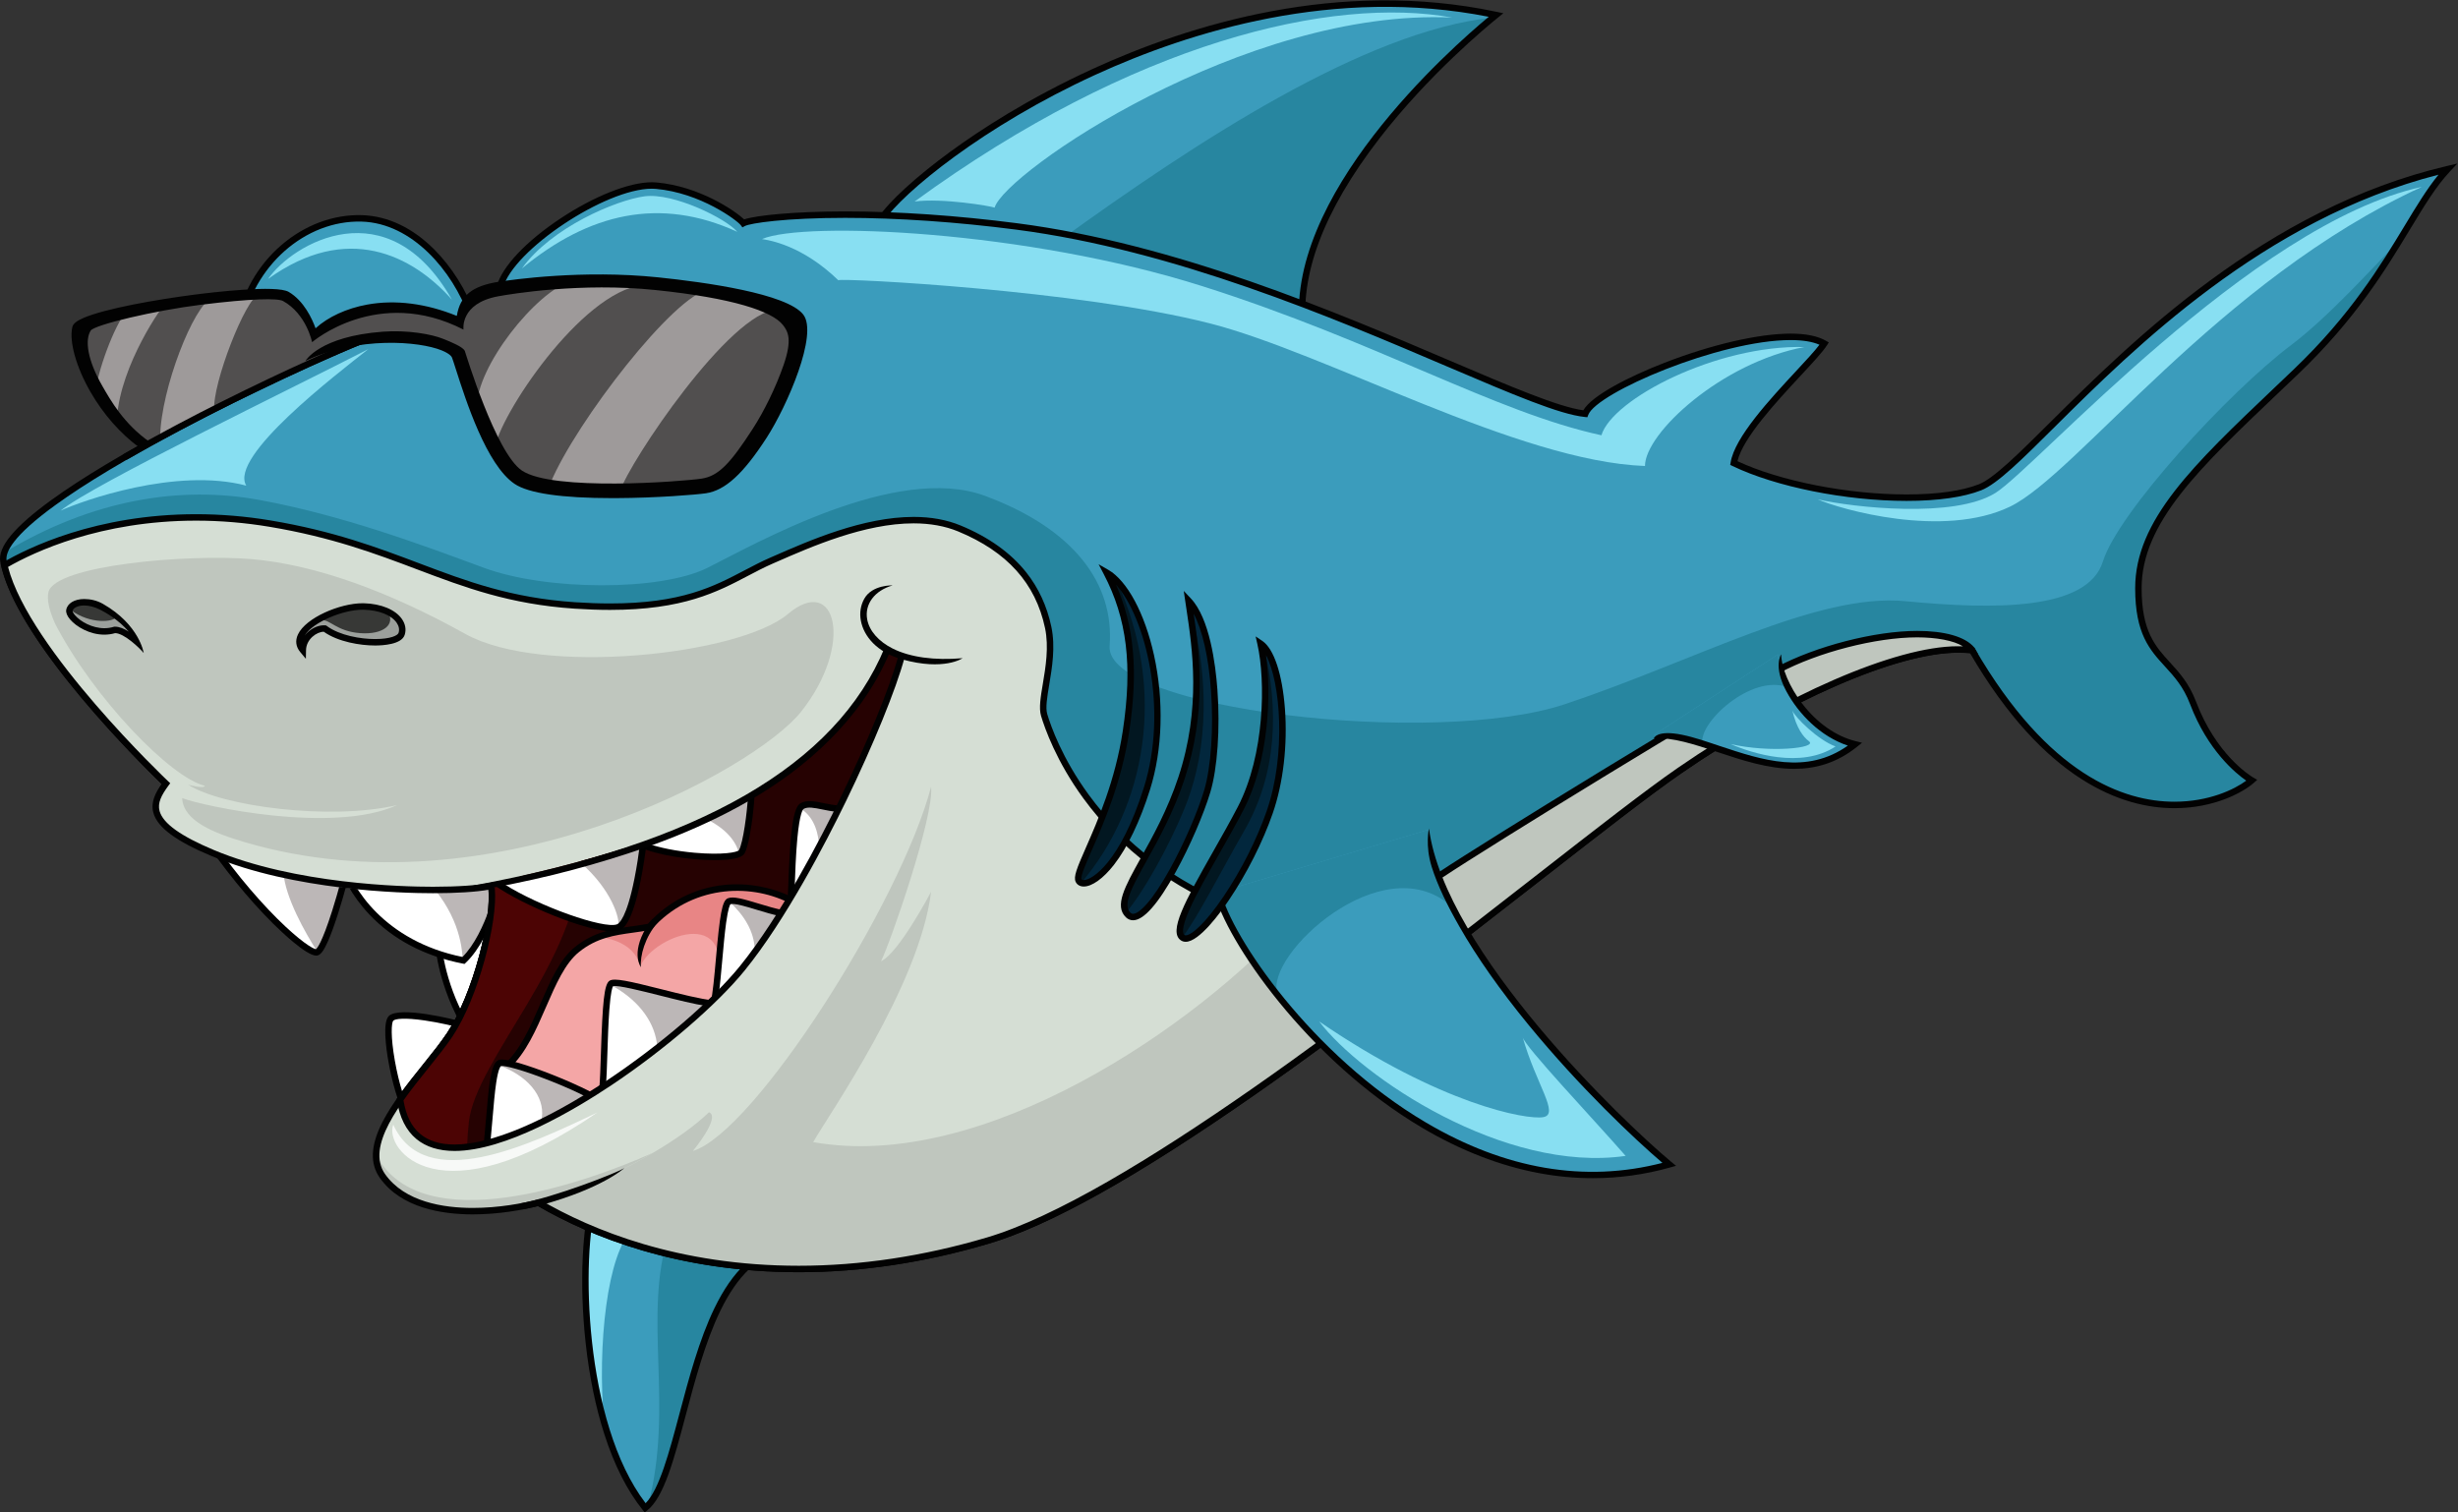 <?xml version="1.0" encoding="UTF-8" standalone="no"?>
<!-- Created with Inkscape (http://www.inkscape.org/) -->

<svg
   version="1.1"
   id="svg2"
   width="4569.28"
   height="2811.827"
   viewBox="0 0 4569.28 2811.827"
   sodipodi:docname="shark_illustration.eps"
   xmlns:inkscape="http://www.inkscape.org/namespaces/inkscape"
   xmlns:sodipodi="http://sodipodi.sourceforge.net/DTD/sodipodi-0.dtd"
   xmlns="http://www.w3.org/2000/svg"
   xmlns:svg="http://www.w3.org/2000/svg">
  <rect x="0" y="0" width="4569.28" height="2811.827" fill="#333333" stroke="none"/>
  <defs
     id="defs6" />
  <sodipodi:namedview
     id="namedview4"
     pagecolor="#ffffff"
     bordercolor="#000000"
     borderopacity="0.25"
     inkscape:showpageshadow="2"
     inkscape:pageopacity="0.0"
     inkscape:pagecheckerboard="0"
     inkscape:deskcolor="#d1d1d1" />
  <g
     id="g8"
     inkscape:groupmode="layer"
     inkscape:label="ink_ext_XXXXXX"
     transform="matrix(1.333,0,0,-1.333,0,2811.827)">
    <g
       id="g10"
       transform="scale(0.1)">
      <path
         d="m 20862.9,20884.9 c -13.8,-11.1 -28.6,-23.1 -44.1,-35.8 -668.6,-548.6 -2889.3,-2574 -2641.6,-4389.9 l -1754.2,467.4 -4141.2,1103.5 c 557.5,827.8 4510.2,3716.2 8581.1,2854.8"
         style="fill:#3b9cbc;fill-opacity:1;fill-rule:nonzero;stroke:none"
         id="path12" />
      <path
         d="m 20252.2,20848.8 c -1672.3,304.1 -4439.9,-335.5 -7497.4,-2565.3 388.5,50.7 1055.6,-62.5 1115.7,-85 142.6,488 3493.2,2785.5 6381.7,2650.3"
         style="fill:#88dff2;fill-opacity:1;fill-rule:nonzero;stroke:none"
         id="path14" />
      <path
         d="m 18177.2,16459.2 -1754.2,467.4 -1641.2,816.3 c 1885.3,1362.5 4245.9,2918.1 6037,3106.2 -668.6,-548.6 -2889.3,-2574 -2641.6,-4389.9"
         style="fill:#2786a0;fill-opacity:1;fill-rule:nonzero;stroke:none"
         id="path16" />
      <path
         d="m 15236.1,20131.9 c -893.1,-409.2 -1568.2,-850.7 -1977.3,-1149 -479.3,-349.5 -858.5,-696.2 -1014.3,-927.6 l 74.7,-50.3 c 271.5,403.2 1398.3,1332 2954.4,2045 1323.8,606.6 3342.8,1233.9 5487.6,809.7 -524.3,-435.5 -2886.7,-2514.4 -2628.7,-4406.6 l 89.3,12.2 c -106.3,779.2 233.9,1685 1010.9,2692.3 690.7,895.4 1502.8,1566.7 1658.6,1692.2 l 73.8,59.5 -92.8,19.7 c -2203.2,466.2 -4281.1,-176.1 -5636.2,-797.1"
         style="fill:#020202;fill-opacity:1;fill-rule:nonzero;stroke:none"
         id="path18" />
      <path
         d="m 5044.89,18048.4 c -777.08,22.5 -1554.15,-596.9 -1711.82,-1509.1 l 934.74,-253.4 2308.7,422.3 c -202.72,563.1 -754.55,1317.6 -1531.62,1340.2"
         style="fill:#3b9cbc;fill-opacity:1;fill-rule:nonzero;stroke:none"
         id="path20" />
      <path
         d="m 3738.5,17203.7 c 337.86,489.9 1668.27,1282.5 2563.55,-288.4 -557.44,625 -1463.63,1080.5 -2563.55,288.4"
         style="fill:#88dff2;fill-opacity:1;fill-rule:nonzero;stroke:none"
         id="path22" />
      <path
         d="m 5046.19,18093.4 c -395.16,11.4 -792.58,-135.9 -1118.77,-414.8 -335.33,-286.8 -562.17,-688.7 -638.74,-1131.7 l 88.78,-15.3 c 146.59,848.1 878.78,1494.7 1666.12,1471.7 707.36,-20.5 1268.51,-693.6 1490.54,-1310.4 l 84.77,30.6 c -116.68,324.1 -321.11,648.2 -560.87,889.3 -302.37,304 -652.26,470.2 -1011.83,480.6"
         style="fill:#020202;fill-opacity:1;fill-rule:nonzero;stroke:none"
         id="path24" />
      <path
         d="M 10912.3,3689.4 C 9625.11,3436.3 9584.68,657.703 9037.46,98.902 9024.63,85.703 9011.34,73.801 8997.82,63.102 8741.16,383 8554.67,803.301 8424.03,1258.5 8119.5,2318.9 8118.04,3569.6 8239.78,4186.8 c 11.83,59.8 24.67,113.7 38.63,160.7 l 1552.34,-387.8 1081.55,-270.3"
         style="fill:#3b9cbc;fill-opacity:1;fill-rule:nonzero;stroke:none"
         id="path26" />
      <path
         d="M 8424.03,1258.5 C 8119.5,2318.9 8118.04,3569.6 8239.78,4186.8 l 577.85,-249.6 C 8472.57,3624.9 8325.26,2335.4 8424.03,1258.5"
         style="fill:#88dff2;fill-opacity:1;fill-rule:nonzero;stroke:none"
         id="path28" />
      <path
         d="M 10912.3,3689.4 C 9625.11,3436.3 9584.68,657.703 9037.46,98.902 9403.93,1485.3 8957.84,2738.8 9325.77,3874.5 l 504.98,85.2 1081.55,-270.3"
         style="fill:#2786a0;fill-opacity:1;fill-rule:nonzero;stroke:none"
         id="path30" />
      <path
         d="M 9965.44,2853.6 C 9749.92,2410.7 9603.51,1859.4 9474.32,1373 9331.09,833.703 9195.35,322.602 9003.61,128.703 8138.55,1257.9 8102.7,3593.8 8321.62,4334.8 l -86.4,25.5 c -101.66,-344.1 -165.78,-1120.5 -66.3,-2012.2 51.11,-458.1 137.88,-880 257.88,-1254 C 8565.58,661.602 8745.87,305.203 8962.68,34.902 L 8990.63,0 l 35.08,27.703 c 233.42,184 373.5,711.5 535.69,1322.197 128.13,482.4 273.36,1029.3 485,1464.3 238.7,490.4 524.8,762.2 874.6,831 l -17.3,88.4 c -379.5,-74.6 -686.4,-362.4 -938.26,-880"
         style="fill:#020202;fill-opacity:1;fill-rule:nonzero;stroke:none"
         id="path32" />
      <path
         d="m 6129.78,8070.3 c -52.55,-105.1 37.54,-705.8 330.35,-1223.8 l 555.59,1306.4 c -202.71,67.6 -833.38,22.5 -885.94,-82.6"
         style="fill:#ffffff;fill-opacity:1;fill-rule:nonzero;stroke:none"
         id="path34" />
      <path
         d="m 6089.5,8090.4 c -40.51,-81 -10,-304.8 32.05,-487.3 36.2,-157.1 123.24,-467.2 299.36,-778.8 l 78.44,44.4 c -296.41,524.4 -370.13,1099.7 -329.47,1181.1 11.9,18.3 114.93,62.6 357.48,82.2 196.51,16 387.04,7.2 474.11,-21.9 l 28.5,85.5 c -193.29,64.4 -866.91,42 -940.47,-105.2"
         style="fill:#000000;fill-opacity:1;fill-rule:nonzero;stroke:none"
         id="path36" />
      <path
         d="m 5454.07,6891.5 c -112.62,-108.8 56.31,-1051.1 236.5,-1336.4 l 788.33,1231.3 c -217.73,71.4 -912.21,214 -1024.83,105.1"
         style="fill:#ffffff;fill-opacity:1;fill-rule:nonzero;stroke:none"
         id="path38" />
      <path
         d="m 5422.76,6923.9 c -88.25,-85.3 -40.76,-439 -4.59,-642.3 43.36,-243.7 130.75,-586.6 234.31,-750.5 l 76.18,48.1 c -79.5,125.9 -166.56,407.8 -221.79,718.2 -61,342.8 -49.29,534.9 -21.49,561.7 27.22,26.4 157.56,42.9 435.26,2.9 212.17,-30.6 438.76,-83.8 544.24,-118.4 l 28.05,85.6 c -154.01,50.5 -923.99,236 -1070.17,94.7"
         style="fill:#000000;fill-opacity:1;fill-rule:nonzero;stroke:none"
         id="path40" />
      <path
         d="m 34134.4,18735.3 c -231.2,-245.9 -421.6,-584.5 -668.9,-989 -318.6,-521.4 -731.7,-1152.8 -1448.3,-1837.7 -1272.6,-1216.3 -2196.1,-2015.9 -2196.1,-3018.2 0,-1002.3 514.4,-946 762.1,-1599.2 247.8,-653.2 653.2,-983.5 818.3,-1081.1 -390.3,-345.4 -2222.3,-1073.6 -3896.6,1809.4 -720.8,127.6 -2387.5,-503.1 -4084.3,-1674.3 C 21723.8,9174 16363.1,4556.6 13772.9,3790.8 11182.6,3024.9 8975.3,3464.2 7511.25,4320.1 c -769.53,-120.2 -1430.27,-142.7 -1982.1,330.3 -551.84,473 371.64,1456.6 743.29,2012.1 371.64,555.6 645.64,1663.1 578.07,2076 -495.52,-112.7 -2518.05,183.1 -3832.77,542.4 -844.65,230.9 -906.59,608.2 -703.87,884.1 -270.29,253.4 -2065.1,2028.4 -2265.565,3100.8 -6.981,37.5 -2.816,78.3 11.824,122 295.629,890.6 4864.701,2977.6 5401.451,3106.4 732.02,-33.8 1430.26,304.1 1509.1,596.9 157.66,574.4 1537.25,1469.7 2179.18,1413.4 641.93,-56.3 1165.64,-456.1 1216.24,-523.7 157.7,84.5 1599.9,241.8 3812.2,-45.1 3441.4,-446.2 6959.2,-2515.8 7928.4,-2612.7 157.7,416.7 2646.6,1373.9 3333.5,979.8 -180.2,-281.6 -1182.5,-1171.3 -1261.3,-1666.8 957.3,-461.7 2691.6,-630.7 3434.9,-337.9 743.3,292.9 2973.1,3603.9 6520.6,4437.2"
         style="fill:#3b9cbc;fill-opacity:1;fill-rule:nonzero;stroke:none"
         id="path42" />
      <path
         d="M 5134.98,16223.9 C 4065.1,15672.1 1305.92,14343.2 844.188,13971.5 c 292.812,135.2 1610.452,608.2 2590.242,349.2 -247.76,405.4 1261.34,1554.1 1700.55,1903.2"
         style="fill:#88dff2;fill-opacity:1;fill-rule:nonzero;stroke:none"
         id="path44" />
      <path
         d="m 7278.5,17350.1 c 409.18,570.6 1313.89,953.5 1711.81,1006.1 397.93,52.5 1133.69,-307.8 1291.39,-495.5 -1081.16,495.5 -2072.21,259 -3003.2,-510.6"
         style="fill:#88dff2;fill-opacity:1;fill-rule:nonzero;stroke:none"
         id="path46" />
      <path
         d="m 33465.5,17746.3 c -318.6,-521.4 -731.7,-1152.8 -1448.3,-1837.7 -1272.6,-1216.3 -2196.1,-2015.9 -2196.1,-3018.2 0,-1002.3 514.4,-946 762.1,-1599.2 247.8,-653.2 653.2,-983.5 818.3,-1081.1 -390.3,-345.4 -2222.3,-1073.6 -3896.6,1809.4 -720.8,127.6 -2387.5,-503.1 -4084.3,-1674.3 C 21723.8,9174 16363.1,4556.6 13772.9,3790.8 11182.6,3024.9 8975.3,3464.2 7511.25,4320.1 c -769.53,-120.2 -1430.27,-142.7 -1982.1,330.3 -551.84,473 371.64,1456.6 743.29,2012.1 371.64,555.6 645.64,1663.1 578.07,2076 -495.52,-112.7 -2518.05,183.1 -3832.77,542.4 -844.65,230.9 -906.59,608.2 -703.87,884.1 -270.29,253.4 -2065.1,2028.4 -2265.565,3100.8 -6.981,37.5 -2.816,78.3 11.824,122 C 1295.56,14132 2523,14321.5 3614.62,14121.7 c 1148.72,-210.2 2259.93,-623.2 3130.82,-946 870.88,-322.8 2462.64,-330.3 3123.27,0 660.69,330.4 2632.69,1459.2 3865.89,1003.1 1233.1,-456.1 1807.4,-1216.3 1739.8,-2094.6 -67.5,-878.5 4527.1,-1419 6351.4,-810.9 1824.4,608.1 3513.6,1554 4746.7,1435.8 1233.1,-118.2 2539.1,-134 2753.1,552.9 214,687 1756.9,2365 2624,3018.2 514.6,387.6 1116.3,1056.6 1515.9,1466.1"
         style="fill:#2786a0;fill-opacity:1;fill-rule:nonzero;stroke:none"
         id="path48" />
      <path
         d="m 33533.4,17944.9 c -335.3,-554.3 -752.7,-1244.3 -1547.3,-2003.7 -92.5,-88.4 -183.1,-174.6 -271.6,-258.8 -1125.4,-1070.1 -1938.4,-1843.2 -1938.4,-2792 0,-637.2 202.5,-858.7 417,-1093.3 126.1,-138 256.4,-280.6 348,-521.9 245.2,-646.4 636.5,-966.5 783.9,-1069 -166.5,-123.6 -520.9,-293.7 -1001.5,-293.8 -703.8,-0.1 -1757.3,369.4 -2779.6,2129.7 l -10.5,18.1 -20.6,3.6 c -63.5,11.3 -134.9,17 -212.1,17 -864.4,0 -2433.9,-682.6 -3905.7,-1698.5 C 22955.7,10079 22260.7,9537 21455.9,8909.4 19153.2,7113.5 15673.2,4399.6 13760.1,3834 12877,3572.9 11995.4,3440.5 11139.8,3440.5 9458.15,3440.4 8250.75,3939.9 7533.99,4359 l -13.85,8.1 -15.84,-2.5 c -322.03,-50.3 -560.88,-72.7 -774.44,-72.7 -486.56,0 -858.78,124.8 -1171.4,392.7 -184.76,158.4 -204.55,396.2 -60.5,727 129.72,297.8 365.96,615.8 574.38,896.4 88.23,118.7 171.56,230.9 237.54,329.5 377.83,564.9 654.44,1684.7 585.12,2108.3 l -7.73,47.2 -46.71,-10.6 c -67.61,-15.3 -168.72,-23.1 -300.5,-23.2 -768.51,0 -2408.91,264.1 -3510.44,565.2 -534.95,146.2 -703.31,337.9 -750.35,472.9 -47.75,137.1 12.2,261.1 70.9,341 l 23.66,32.2 -29.15,27.4 c -20.34,19 -2039.336,1938.1 -2252.051,3076.2 -21.371,114.3 80.195,342.3 685.383,779.5 413.888,299 996.138,648 1730.568,1037.2 1267.36,671.6 2658.34,1282.6 2957.47,1358.1 32.29,-1.4 65.14,-2.1 97.75,-2.1 329.8,0 668.55,70.7 953.85,198.9 274.58,123.5 455.55,281.5 496.47,433.5 145.44,529.8 1425.74,1382.8 2075.62,1382.8 19.43,0 38.33,-0.8 56.18,-2.4 623.99,-54.7 1136.28,-442 1184.18,-505.8 l 23.2,-31 34.1,18.3 c 74.5,39.9 561.7,114.3 1400.6,114.3 730.6,0 1555.1,-56.8 2384.5,-164.3 2204.8,-285.9 4409.7,-1226.5 6019.5,-1913.4 903.8,-385.6 1556.9,-664.2 1910.2,-699.5 l 34.4,-3.5 12.2,32.3 c 117.7,310.9 1831.9,1044 2823.3,1044 168,0 302.7,-21.9 401.3,-65 -66.8,-88.6 -189.3,-220.5 -328,-369.8 -360.8,-388.5 -854.9,-920.6 -911,-1273.1 l -5.3,-33.1 30.2,-14.6 c 604.6,-291.6 1580.9,-487.5 2429.5,-487.5 435.1,0 795.2,51.3 1041.5,148.3 223.6,88.1 561.6,423.9 1029.2,888.6 1092.7,1085.7 2907.8,2889.3 5347.1,3512.8 -161.1,-196.7 -307.7,-439.1 -473.2,-712.7 z M 28596,15208.7 c -442.7,-439.9 -792.4,-787.4 -998.7,-868.6 -235.9,-93 -584.6,-142.1 -1008.5,-142.1 -821.7,0 -1763.4,185.7 -2358.9,463.7 76.9,326.8 540.2,825.7 881.6,1193.2 171.8,185.1 307.6,331.2 366.7,423.6 l 25.5,39.8 -41,23.5 c -114.8,65.9 -279.8,99.2 -490.6,99.2 -447,0 -1107.1,-152.9 -1765.7,-409 -473.8,-184.3 -1004.7,-449.9 -1126.2,-660.5 -349.1,47.5 -1015.6,331.9 -1852.8,689.1 -1614.7,688.9 -3826.2,1632.4 -6043.3,1919.8 -833.2,108 -1661.7,165.1 -2396.1,165.1 -701.4,0 -1243.2,-54.5 -1410.5,-111.4 -124.6,117.8 -622.74,462.5 -1223.7,515.2 -20.47,1.8 -42.02,2.8 -64.06,2.8 -317.18,0 -806.18,-194.2 -1276.15,-506.7 -480.77,-319.6 -812.12,-671.9 -886.41,-942.6 -69.01,-256.3 -692.55,-565.9 -1363.38,-565.9 -33.44,0 -67.13,0.8 -100.15,2.3 l -6.37,0.3 -6.22,-1.5 C 5160.7,16468.3 3748.22,15849.7 2466.4,15170.4 1728.3,14779.3 1142.49,14428.1 725.25,14126.7 201.387,13748.2 -34.516,13463.9 4.062,13257.5 208.023,12166.3 2007.3,10398 2255,10159 c -84,-129.6 -105.08,-264.2 -60.81,-391.3 78.77,-226.1 351.85,-404.5 811.67,-530.2 1107.75,-302.8 2759.25,-568.4 3534.2,-568.3 110.69,0 201.79,5.4 271.77,16.2 18.53,-202.3 -29.4,-547.1 -129.15,-919.7 -115.94,-433.2 -279.12,-826.1 -447.69,-1078.1 -64.74,-96.8 -147.43,-208.1 -234.97,-325.9 -211.31,-284.4 -450.82,-606.8 -584.66,-914.2 -161.94,-371.8 -134.31,-643.8 84.47,-831.3 329.88,-282.7 720.73,-414.4 1230.03,-414.4 214.87,0 453.64,22 772.52,71.3 728.03,-423 1946.41,-922.8 3637.42,-922.7 864.3,0 1754.5,133.6 2645.9,397.2 853.7,252.4 2067.2,931.2 3709.8,2075.3 1395.5,971.9 2848.4,2105 4015.9,3015.5 803.6,626.7 1497.6,1168 1934.8,1469.7 1458,1006.4 3006.9,1682.6 3854.5,1682.6 63.7,0 119.2,1.7 172.3,-6.4 1040.6,-1781.6 2125.5,-2162.1 2850.5,-2162 558.7,0.1 959.3,222.6 1107.9,354 l 46.4,41 -53.3,31.5 c -52.5,31 -520.7,324.2 -799.2,1058.4 -97.6,257.4 -233.9,406.5 -365.7,550.6 -202.3,221.4 -393.4,430.4 -393.4,1032.6 0,910.1 801.3,1672.1 1910.3,2726.7 88.6,84.3 179.3,170.5 271.8,258.9 803.3,767.8 1224.1,1463.4 1562.2,2022.3 194.8,322 363,600.1 556.8,806.2 l 102.3,108.9 -145.5,-34.2 C 31590.3,18183.9 29715.9,16321.5 28596,15208.7"
         style="fill:#020202;fill-opacity:1;fill-rule:nonzero;stroke:none"
         id="path50" />
      <path
         d="m 4842.17,8982.5 c -16.33,-103.3 -279.18,-1082.7 -413.88,-1165.8 -4.84,-3.1 -9.57,-4.9 -14.07,-5.4 -129.52,-16.9 -867.17,608.1 -1576.67,1666.7 l 1678.59,-414.9 326.03,-80.6"
         style="fill:#ffffff;fill-opacity:1;fill-rule:nonzero;stroke:none"
         id="path52" />
      <path
         d="m 4842.17,8982.5 c -16.33,-103.3 -279.18,-1082.7 -413.88,-1165.8 -174.33,269.7 -452.05,764.8 -475.81,1109.5 l 563.66,136.9 326.03,-80.6"
         style="fill:#bcb7b7;fill-opacity:1;fill-rule:nonzero;stroke:none"
         id="path54" />
      <path
         d="m 4634.71,8399.4 c -147.06,-464.8 -215.03,-533.7 -228.48,-543.4 -41.43,3.4 -220.34,108.3 -539.19,425.3 -334.81,332.9 -687.13,766.8 -992.07,1221.8 l -74.84,-50.1 c 310.89,-463.9 670.13,-905.6 1011.55,-1243.7 106.68,-105.6 458.79,-443.3 598.51,-443.3 3.41,0 6.71,0.2 9.86,0.6 49.76,6.5 94.53,64.9 154.55,201.7 41.2,93.8 87.88,222.1 138.73,381.1 89.82,280.8 164.33,569.1 173.34,626.1 l -89,14 c -7.22,-45.7 -76.28,-316.1 -162.96,-590.1"
         style="fill:#000000;fill-opacity:1;fill-rule:nonzero;stroke:none"
         id="path56" />
      <path
         d="m 6463.89,7698.6 c -3.94,0.8 -7.88,1.6 -11.71,2.4 -1207.28,239.7 -1621.5,1096.6 -1694.47,1382.9 l 1379.81,-121.3 861.31,-75.8 c 5.63,-16.9 -163.3,-839 -534.94,-1188.2"
         style="fill:#ffffff;fill-opacity:1;fill-rule:nonzero;stroke:none"
         id="path58" />
      <path
         d="m 6463.89,7698.6 c -3.94,0.8 -7.88,1.6 -11.71,2.4 -5.3,206.4 -68.14,688.9 -547.67,1161.3 l 233.01,100.3 861.31,-75.8 c 5.63,-16.9 -163.3,-839 -534.94,-1188.2"
         style="fill:#bcb7b7;fill-opacity:1;fill-rule:nonzero;stroke:none"
         id="path60" />
      <path
         d="m 6956.09,8872.5 c -2.5,7.5 -2.19,13.4 -2.14,14.1 -3.67,-54.3 -169.1,-805.1 -504.43,-1139.2 C 5361.98,7968.1 4895.98,8723.8 4801.36,9095 l -87.31,-22.3 c 45.68,-179.2 184.03,-465.4 435.35,-731.4 332.54,-351.9 771.91,-583 1305.89,-686.9 l 22.64,-4.4 16.8,15.8 c 200.4,188.3 339.34,504.5 420.63,736.6 47.73,136.3 79.79,254.7 98.27,330 35.7,145.3 31.03,159.4 27.94,168.6 l -85.48,-28.5"
         style="fill:#000000;fill-opacity:1;fill-rule:nonzero;stroke:none"
         id="path62" />
      <path
         d="m 27466.7,12026.4 c -744.1,93.9 -2376.4,-534.5 -4037.6,-1681.2 C 21732.2,9174 16371.6,4556.6 13781.3,3790.8 11199.2,3027.3 8997.6,3461.5 7533.55,4312.1 c -4.62,2.6 -9.24,5.3 -13.86,8 -720.76,-180.2 -1757.19,-221.4 -2177.27,371.6 -282.89,399.4 161.61,981.2 562.99,1481.9 141.9,176.9 278.51,343.8 375.47,488.9 295.74,442.2 529.65,1233.9 578.75,1746.9 12.73,131.5 13.07,244.8 -0.67,329.1 -413.2,-94 -1901.92,-104.3 -3165.39,221.4 -251.71,64.8 -494.52,143 -718.06,236.6 -321.19,134.3 -523.91,254.8 -644.19,365.8 -248.32,228.7 -145.61,416.9 -9.01,602.7 -51.69,48.4 -159.01,152.5 -300.35,296.6 -478.3,487.9 -1345.577,1435.2 -1756.073,2238.6 -91.449,178.9 -160.258,350.8 -197.086,508.8 734.504,430.7 2073.099,855.3 3704.389,582.4 1884.57,-315.4 2567.72,-1028.6 4249.57,-1141.2 1681.75,-112.6 2109.74,347.2 2740.34,623.1 320.5,140.3 775,344.5 1255.3,465.7 464.7,117.1 953.4,156.4 1368.8,-15.2 844.6,-349.1 1137.4,-901 1238.8,-1379.6 101.3,-478.6 -123.9,-996.7 -56.3,-1221.9 67.5,-225.3 596.8,-1903.3 2680.3,-2714.2 173.3,-38.8 339,-66.2 497.1,-84 104.2,-11.7 205.1,-19.1 302.6,-22.9 1341.5,-52.5 2049.6,591.2 2049.6,591.2 675.7,450.5 3832.7,2391.3 4703.7,2856.8 798.2,426.6 2302.3,727 2663.7,277.2"
         style="fill:#bfc6be;fill-opacity:1;fill-rule:nonzero;stroke:none"
         id="path64" />
      <path
         d="m 12106.5,10886.8 c 189,480.4 418.4,1049.4 418.4,1049.4 -69.3,43.3 -135.4,93 -195.2,146.6 105.5,-77 209.1,-126 253.1,-130.9 -13.4,-59.9 -197.6,-489.8 -476.3,-1065.1 z m -935.1,280.5 c -645.8,-811.9 -4300.51,-2834.4 -7751.99,-1820.7 -424.49,124.7 -866.77,295.4 -878.39,615.7 300.24,-112.6 2102.19,-503 2995.64,-97.6 -946.01,-217.7 -2447.63,-15 -2913.09,285.3 30.07,-7.5 225.24,-60.1 232.78,-15.1 -474.84,112.2 -1549.37,1218.5 -2089.838,2264.4 -80.485,183.3 -114.754,329.8 -91.254,434.8 84.465,377.3 1948.312,536.8 2834.292,461.7 885.86,-75.1 1914.52,-450.4 2980.58,-1043.6 1066.17,-593.1 3821.67,-292.8 4497.37,277.8 675.7,570.7 927.2,-427.9 183.9,-1362.7 z m 6575.7,-2843.2 c -158.1,17.8 -323.8,45.2 -497.1,84 -2083.5,810.9 -2612.8,2488.9 -2680.3,2714.2 -67.6,225.2 157.6,743.3 56.3,1221.9 -101.4,478.6 -394.2,1030.5 -1238.8,1379.6 -415.4,171.6 -904.1,132.3 -1368.7,15.1 -480.3,-121.1 -934.7,-325.4 -1255.4,-465.6 -630.6,-275.9 -1058.59,-735.7 -2740.34,-623.1 -1681.85,112.6 -2365,825.8 -4249.57,1141.2 C 2141.9,14064.3 803.313,13639.7 68.809,13209 41.441,13193 333.645,12496.2 867.465,11784.2 1201.24,11339 2324.9,10168.1 2322.31,10165 c -483.32,-581.9 411.1,-866.7 626.33,-957.3 981.26,-412.6 2109.19,-609 3163.18,-526.1 2060.13,162 5127.38,1034.5 5699.68,1614.4 C 11230.8,9166.2 10434.6,7811.9 9831.2,7439.6 8965.27,6905.4 6954.01,6152.5 5905.41,6173.6 5582.53,5770.8 5231.72,5315.5 5254.13,4945 c 5.41,-90.1 33,-175.1 88.29,-253.3 420.08,-593 1456.51,-551.8 2177.27,-371.6 4.62,-2.7 9.24,-5.4 13.86,-8 1.01,28.6 0.45,46.8 0.45,46.8 265.22,19.4 959.06,296.1 1573.29,657 298.21,175.3 577.74,370.4 780.22,565.5 168.89,-67.6 -225.23,-540.6 -225.23,-540.6 855.92,259.1 2894.32,3457.4 3322.22,5079.2 45.1,-405.5 -563.1,-2162.3 -698.2,-2432.6 247.8,112.6 698.2,968.5 698.2,968.5 -157.6,-1306.4 -1441.5,-3130.8 -1644.2,-3491.2 2370.8,-422.6 5341.4,1613.8 6709.4,3136.5 -97.5,3.8 -198.4,11.2 -302.6,22.9"
         style="fill:#d5ded4;fill-opacity:1;fill-rule:nonzero;stroke:none"
         id="path66" />
      <path
         d="m 7534,4358.9 c 0,0 0.56,-18.2 -0.45,-46.8 -4.62,2.6 -9.24,5.3 -13.86,8 -720.76,-180.2 -1757.19,-221.4 -2177.27,371.6 -55.29,78.2 -82.88,163.2 -88.29,253.3 l 4.73,17 C 5900.79,3813.3 8121.53,4575.9 9107.29,5015.9 8493.06,4655 7799.22,4378.3 7534,4358.9"
         style="fill:#bfc6be;fill-opacity:1;fill-rule:nonzero;stroke:none"
         id="path68" />
      <path
         d="m 27300.5,12080.7 c -864.3,0 -2433.8,-682.6 -3905.5,-1698.4 C 22955.7,10079 22260.7,9537 21455.9,8909.4 19153.2,7113.5 15673.2,4399.6 13760.1,3834 12877,3572.9 11995.4,3440.5 11139.8,3440.5 c -1681.71,0 -2889.09,499.4 -3605.82,918.5 l -15.85,9.2 -17.81,-4.4 c -213,-53.3 -543.41,-116.8 -907.92,-116.8 -405.23,0 -946.13,81.7 -1221.7,470.8 -274.36,387.3 215.14,996.6 608.46,1486.2 125.14,155.8 243.34,302.9 330.72,433.5 377.83,564.9 654.43,1684.7 585.12,2108.3 l -7.73,47.2 -46.71,-10.6 c -154.44,-35.1 -454.59,-56 -802.91,-56 -429.38,0 -1918.52,36.9 -3053.2,511.6 -462.89,193.7 -711.06,371.4 -758.68,543.1 -31.49,113.6 24.25,220.9 124.4,357.2 l 23.66,32.2 -29.15,27.4 c -19.48,18.2 -1937.383,1840.9 -2232.504,2989 361.957,207.2 1286.434,645.6 2623.874,645.6 338.2,0 681.82,-28.8 1021.3,-85.6 872.92,-146 1478.57,-374.8 2064.28,-596 660.37,-249.5 1284.11,-485.1 2189.65,-545.7 173.62,-11.6 340.56,-17.5 496.2,-17.5 1018.94,0 1497.12,251.2 1919.12,472.9 116.8,61.4 227.2,119.4 346.1,171.4 l 52.7,23.1 c 490.2,214.9 1231.1,539.7 1916.3,539.7 230.4,0 438.9,-37.9 619.8,-112.6 683.3,-282.5 1079.8,-723.2 1212,-1347.3 55.7,-263.4 8.1,-547.4 -30.2,-775.7 -30.8,-183.7 -57.5,-342.4 -25.2,-449.9 52.4,-174.6 214.8,-636.3 591,-1151.1 520.7,-712.6 1232.7,-1248.2 2116.1,-1592 l 6.5,-2 c 328.9,-73.8 653.4,-111.2 964.3,-111.1 649.3,0 1137,163.9 1431.8,301.4 303.1,141.3 467.4,281.6 490.7,302.2 663.9,442.2 3833.7,2391.2 4697.3,2852.8 536.8,286.9 1344.1,495.2 1919.4,495.2 263.8,0 511,-43.5 639.3,-125.2 -9.5,0.2 -64.3,1.2 -74,1.2 z m -565.3,214.1 c -588.4,0 -1413.5,-212.8 -1961.9,-505.9 -866.3,-463 -4048.5,-2419.7 -4707.5,-2859 l -5.2,-4.1 c -1.7,-1.5 -164.6,-147.4 -474.7,-291.5 -285.9,-132.8 -759.2,-291.1 -1389.9,-291.2 -303.3,0 -620,36.4 -941.3,108.3 -865.7,337.5 -1563.1,862.4 -2072.9,1560 -367.9,503.5 -526.4,953.6 -577.4,1123.8 -26.2,87.3 -1.2,236.4 27.7,409.1 39.6,235.8 88.8,529.2 29.5,809.2 -60.7,286.4 -178.2,541.1 -349.5,757 -216.1,272.6 -524.4,493 -916.2,654.9 -191.8,79.3 -411.9,119.5 -654.2,119.5 -704.1,0 -1455.4,-329.3 -1952.5,-547.3 l -52.6,-23 c -121.8,-53.3 -233.6,-112.1 -351.9,-174.2 -432.91,-227.4 -880.51,-462.6 -1877.22,-462.6 -153.64,0 -318.56,5.8 -490.19,17.3 -892.21,59.7 -1509.88,293 -2163.82,540 -589.77,222.8 -1199.62,453.2 -2081.25,600.7 -344.38,57.6 -693,86.8 -1036.17,86.8 -1396.86,0 -2352.437,-471.9 -2698.445,-674.8 L 9,13231 l 7.516,-32.3 C 271.152,12104.7 2008.78,10396.6 2254.39,10159.6 c -82.7,-116.8 -157.23,-251.8 -115.44,-402.5 56.25,-203 313.87,-394.3 810.72,-602.2 1150.16,-481.2 2654.35,-518.6 3087.98,-518.6 326.68,0 603.93,17.5 774.24,48.4 18.35,-202.4 -29.58,-546.9 -129.21,-919 -115.94,-433.2 -279.12,-826.1 -447.69,-1078.1 -85.18,-127.4 -202.2,-273 -326.07,-427.2 -203.95,-253.9 -435.11,-541.6 -574.94,-814.8 -166.34,-324.9 -178.37,-580.1 -36.8,-779.9 297.83,-420.5 868.73,-508.8 1295.22,-508.8 363.64,0 693.67,61.5 911.95,115.1 728.22,-422.8 1945.82,-921.6 3635.45,-921.6 864.2,0 1754.4,133.6 2645.8,397.2 853.8,252.4 2067.3,931.2 3709.9,2075.3 1395.5,971.9 2848.4,2105 4015.8,3015.5 803.7,626.7 1497.7,1168 1934.9,1469.7 1457.9,1006.3 3006.8,1682.5 3854.3,1682.5 54.3,0 105.5,-3 174.7,-6.6 l 110.5,-13.9 -49.8,88.8 c -128.1,159.4 -425.7,235.9 -800.7,235.9"
         style="fill:#020202;fill-opacity:1;fill-rule:nonzero;stroke:none"
         id="path70" />
      <path
         d="m 7250.11,4308.1 38.48,-81.1 c 80.14,14.8 170.29,35.6 265.2,61.6 847.15,232.3 1153.83,514.6 1153.83,514.6 -118.29,-73 -970.97,-404.9 -1457.51,-495.1"
         style="fill:#020202;fill-opacity:1;fill-rule:nonzero;stroke:none"
         id="path72" />
      <path
         d="M 12572.5,11939.8 C 12346.3,11082.6 11271.7,8721.3 10349.3,7586 9647.07,6721.9 7697.52,5239.3 6514,5097.6 c -492.59,-59.1 -852.41,114.1 -934.51,660.5 229.52,326.6 522.22,649.3 692.95,904.4 369.61,552.7 642.71,1651 579.08,2069.2 129.52,37.4 279.64,87.8 445.75,149.4 232,53.5 502.28,120.8 787.55,198.7 763.78,208.4 1633.99,492.5 2157.48,792.4 856.5,490.9 1668,1236.7 2036.8,1900.1 59.9,71.9 47.2,177.3 81.8,242.5 4.2,2.3 8.5,4.5 12.8,6.4 60.9,-43.5 128.6,-64.3 198.8,-81.4"
         style="fill:#4c0404;fill-opacity:1;fill-rule:nonzero;stroke:none"
         id="path74" />
      <path
         d="M 12572.5,11939.8 C 12346.3,11082.6 11271.7,8721.3 10349.3,7586 9647.07,6721.9 7697.52,5239.3 6514,5097.6 c 3.27,107.9 11.04,223.9 24.55,348 94.04,861.4 1538.72,2275 1546.27,3634.2 763.78,208.4 1633.99,492.5 2157.48,792.4 856.5,490.9 1668,1236.7 2036.8,1900.1 59.9,71.9 47.2,177.3 81.8,242.5 4.2,2.3 8.5,4.5 12.8,6.4 60.9,-43.5 128.6,-64.3 198.8,-81.4"
         style="fill:#260202;fill-opacity:1;fill-rule:nonzero;stroke:none"
         id="path76" />
      <path
         d="m 11022.9,8541.9 c -228.1,-392.9 -697,-987.4 -1093.15,-1393.5 -55.97,-57.2 -110.37,-110.6 -162.4,-159.3 -374.12,-349.4 -1535.56,-1241.5 -2457.92,-1656.2 -140.09,265.3 -226.59,650.8 -256.2,875.5 465.56,405.4 578.18,1310.1 994.87,1644.2 101.59,81.5 202.94,136.3 304.53,175 231.99,88.6 465.11,93.4 705.22,140.3 585.96,650.2 1420.05,647.6 1965.05,374"
         style="fill:#f4a6a6;fill-opacity:1;fill-rule:nonzero;stroke:none"
         id="path78" />
      <path
         d="m 9929.75,7148.4 c 458.85,1377.2 -806.47,920.7 -999.5,471.4 -21.4,39.2 -59.69,339 -577.62,407.8 231.99,88.6 465.11,93.4 705.22,140.3 585.96,650.2 1420.05,647.6 1965.05,374 -228.1,-392.9 -697,-987.4 -1093.15,-1393.5"
         style="fill:#e88585;fill-opacity:1;fill-rule:nonzero;stroke:none"
         id="path80" />
      <path
         d="m 10104.5,8752.4 c -412.44,-41.2 -782.05,-228.9 -1069.86,-543.1 -73.18,-13.8 -146.92,-24.1 -218.38,-34 -260.3,-36.2 -529.46,-73.6 -796.38,-287.6 -213.73,-171.4 -345.81,-475.5 -485.64,-797.4 -138.54,-318.9 -281.8,-648.8 -510.56,-848 l -18.24,-15.9 3.16,-24 c 25.34,-192.2 108.77,-595.6 257.79,-882.1 l 80.41,39.8 c -120.7,231.5 -208.58,568.1 -245.66,830.6 233.27,213.4 376.8,543.9 515.74,863.7 135.26,311.4 263.02,605.6 459.36,763 247.55,198.5 492.79,232.6 752.42,268.7 77.42,10.7 157.48,21.9 237.88,37.6 l 14.75,2.9 10.06,11.1 c 545.55,605.5 1349.15,642.3 1902.95,368.2 l 40.6,80.4 c -278.5,137.6 -611.7,197.8 -930.4,166.1"
         style="fill:#020202;fill-opacity:1;fill-rule:nonzero;stroke:none"
         id="path82" />
      <path
         d="m 8233.36,5817.1 c -146.97,-90.3 -412.86,-228.8 -685.74,-357.6 -287.63,-135.3 -582.91,-259.8 -754.88,-304.8 50.79,500.5 68.47,1051.2 172.3,1110.9 2.71,1.5 5.97,2.8 9.91,3.6 126.59,30.3 886.54,-252.9 1258.41,-452.1"
         style="fill:#ffffff;fill-opacity:1;fill-rule:nonzero;stroke:none"
         id="path84" />
      <path
         d="m 7547.62,5459.5 c 67.35,278.6 -117.12,594.3 -573.23,771.4 l 0.56,38.3 c 126.59,30.3 886.54,-252.9 1258.41,-452.1 -146.97,-90.3 -412.86,-228.8 -685.74,-357.6"
         style="fill:#bcb7b7;fill-opacity:1;fill-rule:nonzero;stroke:none"
         id="path86" />
      <path
         d="m 7711.53,6101.6 c -174.89,69.2 -343.31,128.3 -474.24,166.4 -208.98,60.9 -265.15,53.6 -294.7,36.6 -96.35,-55.4 -122.48,-314.2 -163.96,-805.3 -9.6,-113.6 -19.46,-230.1 -31.03,-343.8 30.93,6.2 61.85,13.6 92.78,22.4 10.29,104.4 19.27,210.3 28.02,313.9 16.13,190.8 31.36,371.1 52.41,508.4 28.39,185.1 57.37,219.4 65.47,225.5 44.17,10.9 290.78,-47.9 709.49,-214.8 199.63,-79.6 361.88,-153.6 479.98,-214.7 31.18,17.9 63.11,33.6 93.99,52.4 -200.17,109.2 -482.95,223.2 -558.21,253"
         style="fill:#000000;fill-opacity:1;fill-rule:nonzero;stroke:none"
         id="path88" />
      <path
         d="m 9887.29,7103.6 c -158.79,-161.2 -437.86,-388.1 -722.23,-607.2 -287.29,-221 -580.21,-434.1 -760.74,-563.2 30.41,354.7 20.5,1385.9 120.5,1444.5 6.31,3.6 15.43,6.1 27.25,7.3 179.75,18.7 965.94,-232.6 1335.22,-281.4"
         style="fill:#ffffff;fill-opacity:1;fill-rule:nonzero;stroke:none"
         id="path90" />
      <path
         d="m 9887.29,7103.6 c -158.79,-161.2 -437.86,-388.1 -722.23,-607.2 -21.96,313.7 -233.68,628.2 -615.58,842.9 l 2.59,45.7 c 179.75,18.7 965.94,-232.6 1335.22,-281.4"
         style="fill:#bcb7b7;fill-opacity:1;fill-rule:nonzero;stroke:none"
         id="path92" />
      <path
         d="m 9233.78,7294.6 c -466.97,117.7 -663.92,161.6 -731.71,122 -77.22,-45.2 -99.08,-305.2 -121.94,-1014.8 -5.98,-185.4 -12.57,-389.6 -23.29,-494.6 l 94.96,56.1 c 7.25,100.8 12.26,245.7 18.38,435.6 6.47,201 13.81,428.8 27.21,610.2 18.95,256.6 42.93,316.5 52.09,330.2 63.8,18.8 409.09,-68.3 662.3,-132 233.91,-59 473.53,-119.3 643.65,-144.6 l 81.49,80.5 c -161.13,14.9 -446.59,86.8 -703.14,151.4"
         style="fill:#000000;fill-opacity:1;fill-rule:nonzero;stroke:none"
         id="path94" />
      <path
         d="m 10893.8,8360.1 c -87,-132.7 -221.7,-324.2 -367.7,-520.3 -195,-261.8 -410.3,-532.3 -559.98,-683.3 65.78,353.4 92.78,1323.2 200.08,1367.1 105.9,43.3 458.5,-110.8 727.6,-163.5"
         style="fill:#ffffff;fill-opacity:1;fill-rule:nonzero;stroke:none"
         id="path96" />
      <path
         d="m 10893.8,8360.1 c -87,-132.7 -221.7,-324.2 -367.7,-520.3 -6.9,263.9 -147.8,490.2 -359.9,683.8 105.9,43.3 458.5,-110.8 727.6,-163.5"
         style="fill:#bcb7b7;fill-opacity:1;fill-rule:nonzero;stroke:none"
         id="path98" />
      <path
         d="m 10579.6,8491.5 c -217.1,66.1 -354.1,105 -430.4,73.8 -80.6,-33 -110.6,-230.1 -165.6,-846.2 -19.91,-223.2 -43.91,-492.2 -72.42,-605.8 l 113.42,123.7 c 16.4,117.5 31.1,276.5 48.7,474.1 16,179.4 32.6,364.8 52.7,511.5 28.2,205.9 53.2,251.2 60.6,260.5 54.2,17.4 220.1,-33.1 366.8,-77.8 109.4,-33.2 221.2,-67.2 323.1,-87.8 l 51.9,82 c -107.6,18.7 -234,57.1 -348.8,92"
         style="fill:#000000;fill-opacity:1;fill-rule:nonzero;stroke:none"
         id="path100" />
      <path
         d="m 11712.4,9815.1 c -68.3,-127.6 -176.8,-322.3 -290,-523.7 -148.3,-263.4 -304.5,-538.2 -389.4,-688.8 14,370.7 31.2,1174.1 149.6,1247.1 3.4,2.1 6.9,4 10.5,5.8 118.7,60.6 314,-35.3 519.3,-40.4"
         style="fill:#ffffff;fill-opacity:1;fill-rule:nonzero;stroke:none"
         id="path102" />
      <path
         d="m 11712.4,9815.1 c -68.3,-127.6 -176.8,-322.3 -290,-523.7 -6.2,146 -49.9,396.7 -256.7,524.5 l 27.4,39.6 c 118.7,60.6 314,-35.3 519.3,-40.4"
         style="fill:#bcb7b7;fill-opacity:1;fill-rule:nonzero;stroke:none"
         id="path104" />
      <path
         d="m 11485.5,9892.8 c -123,25.2 -239.2,49 -326.5,-4.8 -108.1,-66.5 -142.1,-464.7 -167.2,-1176.3 -2.2,-63.4 -4.3,-122.5 -6.5,-170.3 l 94.7,114.3 c 0.6,16.7 1.2,34.2 1.8,52.9 7,196.1 16.4,464.8 37.3,689.6 33.6,360.7 78.5,407.4 87.1,413.1 57,35 151.6,15.7 261.2,-6.8 65,-13.3 134.4,-27.4 206.2,-32.6 l 37.3,88.4 c -77.3,2.2 -154.3,17.9 -225.4,32.5"
         style="fill:#000000;fill-opacity:1;fill-rule:nonzero;stroke:none"
         id="path106" />
      <path
         d="m 12524.9,11936.1 c -115.1,-426.7 -430.2,-1199.8 -807,-1974.7 -280.1,-576.1 -835,-1647.1 -1403.6,-2347 C 9932.55,7144.6 9211.01,6523.9 8476.08,6033.1 7605.5,5451.7 6846.69,5131.6 6339.35,5131.6 c -0.03,0 -0.1,0 -0.13,0 -411.37,0 -644.55,201.4 -712.37,615.5 110.04,155.3 233.14,308.5 352.3,456.8 125.15,155.8 243.35,303 330.73,433.6 362.13,541.4 634.66,1609.5 591.03,2061.7 1.32,0.4 2.69,0.8 4.02,1.2 l -64.13,75 c -0.57,-0.1 -1.17,-0.3 -1.75,-0.5 l -37.97,-10.9 5.94,-39.1 c 62.57,-411.7 -208.79,-1494.3 -572.03,-2037.3 -85.19,-127.4 -202.2,-273 -326.08,-427.2 C 5785.07,6106.2 5657,5946.8 5542.65,5784 l -10.37,-14.7 2.69,-17.9 c 36.3,-241.5 127.85,-424.4 272.11,-543.6 133.6,-110.3 312.63,-166.3 532.12,-166.3 0.09,0 0.07,0 0.16,0 708.29,0 1674.11,574.3 2186.76,916.7 741.8,495.4 1471.14,1123.2 1858.08,1599.4 574.4,706.9 1132.9,1784.8 1414.7,2364.4 380.4,782.3 698.9,1564.8 814.6,1996.5 l -88.6,17.6"
         style="fill:#020202;fill-opacity:1;fill-rule:nonzero;stroke:none"
         id="path108" />
      <path
         d="m 8967.53,9301.4 c -43.93,-347.7 -163.19,-1071 -346.98,-1141 -216.34,-82.5 -1205.14,287.4 -1673.98,605.4 269.95,48 733.27,167.7 1161.11,286.1 354.19,97.8 684.05,194.9 859.85,249.5"
         style="fill:#ffffff;fill-opacity:1;fill-rule:nonzero;stroke:none"
         id="path110" />
      <path
         d="m 8967.53,9301.4 c -43.93,-347.7 -163.19,-1071 -346.98,-1141 36.49,122.6 -105.98,535.7 -512.87,891.5 354.19,97.8 684.05,194.9 859.85,249.5"
         style="fill:#bcb7b7;fill-opacity:1;fill-rule:nonzero;stroke:none"
         id="path112" />
      <path
         d="m 8921.72,9298.5 c -15.68,-122.4 -40.45,-290 -73.68,-457.3 -108.9,-548.1 -213.93,-627.4 -243.53,-638.7 -180.89,-68.9 -1085.76,249.1 -1576.64,562.9 l -127.65,-22.1 C 7310.46,8458.5 8181.8,8104 8537.03,8104 c 40.3,0 73.97,4.5 99.55,14.3 42.74,16.3 172.77,65.8 299.85,705.5 37.28,187.7 64.73,379.7 80.32,508.7 l -95.03,-34"
         style="fill:#000000;fill-opacity:1;fill-rule:nonzero;stroke:none"
         id="path114" />
      <path
         d="m 10477.1,10016.5 c -4.3,-162.2 -38.7,-446.3 -80.5,-635.1 -16.9,-76.6 -35.1,-137.4 -53,-168 -1.1,-1.9 -2.3,-3.7 -3.9,-5.5 -7,-8.7 -18.4,-16.5 -33.6,-23.2 -184.3,-83.8 -928.53,-40.4 -1324.27,115.4 225.24,83.6 541.14,229.2 847.68,380.6 236.89,117.1 468.09,237.7 647.59,335.8"
         style="fill:#ffffff;fill-opacity:1;fill-rule:nonzero;stroke:none"
         id="path116" />
      <path
         d="m 10477.1,10016.5 c -4.3,-162.2 -38.7,-446.3 -80.5,-635.1 -16.5,-65.8 -35.3,-125.3 -56.9,-173.5 -9.5,-21.2 -19.4,-40.1 -29.9,-56.5 0,6.3 -0.9,17.7 -3.7,33.3 -16.8,90.2 -101.3,319.9 -476.59,496 236.89,117.1 468.09,237.7 647.59,335.8"
         style="fill:#bcb7b7;fill-opacity:1;fill-rule:nonzero;stroke:none"
         id="path118" />
      <path
         d="m 10430.9,9993.1 c -10.4,-220.6 -67.6,-656.5 -126,-756.7 -22.2,-29.4 -226.3,-70.1 -617.66,-35.7 -255.45,22.4 -487.71,68.9 -653.5,128.3 l -126.23,-45.7 c 262.77,-120.7 726.46,-185.4 1060.78,-185.4 118.51,0 220.81,8.2 292.01,24.8 65.2,15.2 104,36.8 122.2,68 57.2,97.9 100.2,410.6 112.1,504.1 10,79.3 27.2,230.9 27.6,341.8 l -91.3,-43.5"
         style="fill:#000000;fill-opacity:1;fill-rule:nonzero;stroke:none"
         id="path120" />
      <path
         d="M 12338.4,12063.5 C 11658.5,10418.4 9744.3,9322 6602.78,8744.1 L 6569,8661.5 c 812.74,129.6 1526.99,313.8 2181.06,526.5 913.63,297.2 1681.74,673.8 2277.94,1119.7 397,296.9 727.6,627.6 982.6,982.7 163.2,227.5 295.3,462.5 401.1,714.2 -24.4,20.5 -47.4,42.2 -73.3,58.9"
         style="fill:#020202;fill-opacity:1;fill-rule:nonzero;stroke:none"
         id="path122" />
      <path
         d="m 9103.4,8276.8 c -35.46,-40 -68.91,-81.2 -95.13,-125.7 -213.16,-362.4 -69.83,-546.2 -69.83,-546.2 -16.67,155.6 59.13,426.2 232.43,621.3 l -67.47,50.6"
         style="fill:#020202;fill-opacity:1;fill-rule:nonzero;stroke:none"
         id="path124" />
      <path
         d="m 23278.5,4854.3 c -2336.6,-655.6 -4393.3,1002.8 -5484.3,2387.9 -455,577.5 -742.1,1107.5 -811.7,1402.4 l 2950.7,882.2 c 6.8,-196.6 54,-409.2 132.8,-631.6 530.4,-1497 2493,-3443.9 3212.5,-4040.9"
         style="fill:#3b9cbc;fill-opacity:1;fill-rule:nonzero;stroke:none"
         id="path126" />
      <path
         d="m 20222.2,8468.2 c -953.5,818.4 -2575.2,-690.7 -2410,-1223.7 l -18,-2.3 c -455,577.5 -742.1,1107.5 -811.7,1402.4 l 2950.7,882.2 c 6.8,-196.6 54,-409.2 132.8,-631.6 29.1,-159.1 78.5,-309.5 156.2,-427"
         style="fill:#2786a0;fill-opacity:1;fill-rule:nonzero;stroke:none"
         id="path128" />
      <path
         d="m 19927.9,9539.3 c 0,0 -56.7,-233 38.1,-535.5 81.5,-260.3 216.8,-535.6 384.7,-830.1 243.2,-426.6 568.7,-889.5 967.5,-1375.9 716.7,-874 1479,-1592.8 1865.4,-1922.4 -1081.8,-279.2 -2191.1,-90 -3298.7,563.1 -1601.3,944.1 -2712.1,2595.8 -2858.5,3216.5 l -87.7,-20.7 c 149.5,-633.7 1277.4,-2316.5 2900.4,-3273.4 535.2,-315.5 1081,-527 1622.5,-628.5 251,-47.1 501.8,-70.6 751.4,-70.6 363.1,0 723.6,49.8 1077.7,149.2 l 82.7,23.2 -66.1,54.8 c -656.3,544.6 -3153.4,2929.9 -3379.4,4650.3"
         style="fill:#020202;fill-opacity:1;fill-rule:nonzero;stroke:none"
         id="path130" />
      <path
         d="m 25868.2,10713.1 c -691.3,-554.2 -1458.7,-202.2 -2123.6,6.9 -245,77.1 -476.1,134.9 -684.3,120.7 l 1734.3,1126.2 c 2.5,-127.5 51.6,-291.7 139.6,-459.7 176.2,-336.6 508.3,-688.9 934,-794.1"
         style="fill:#3b9cbc;fill-opacity:1;fill-rule:nonzero;stroke:none"
         id="path132" />
      <path
         d="m 24934.2,11507.2 c -513.7,197.8 -1264.7,-509 -1189.6,-787.2 -245,77.1 -476.1,134.9 -684.3,120.7 l 1734.3,1126.2 c 2.5,-127.5 51.6,-291.7 139.6,-459.7"
         style="fill:#2786a0;fill-opacity:1;fill-rule:nonzero;stroke:none"
         id="path134" />
      <path
         d="m 25130.7,11282.9 c -173.1,226.8 -287.4,495.6 -291.1,684.9 0,0 -116.4,-164.2 72,-514.8 170,-316.4 476.1,-631.1 857.7,-758.1 -576.1,-407.8 -1191.8,-203 -1788,-4.7 -179.5,59.6 -352.8,120.7 -519.7,155.1 -361,74.3 -398.3,-49.5 -398.3,-49.5 261.2,17.7 566.5,-83.7 889.5,-191.1 339,-112.8 703,-233.8 1067.9,-233.8 295.5,0 591.7,79.4 875.7,307 l 71.1,57.1 -88.5,21.8 c -275.6,68.1 -541.3,254.9 -748.3,526.1"
         style="fill:#020202;fill-opacity:1;fill-rule:nonzero;stroke:none"
         id="path136" />
      <path
         d="m 5600.44,12252.2 c -56.31,-168.9 -750.73,-161.4 -1069.89,75.1 -112.62,11.3 -304.07,-105.1 -307.79,-300.4 -17.9,21.3 -30.18,43.1 -37.61,64.9 -89.98,263.3 532.69,553.7 889.8,543.3 133.23,-3.9 243.71,-30.5 329.08,-70.7 162.17,-76.3 233.34,-201.5 196.41,-312.2"
         style="fill:#373836;fill-opacity:1;fill-rule:nonzero;stroke:none"
         id="path138" />
      <path
         d="m 5600.44,12252.2 c -56.31,-168.9 -750.73,-161.4 -1069.89,75.1 -112.62,11.3 -304.07,-105.1 -307.79,-300.4 -17.9,21.3 -30.18,43.1 -37.61,64.9 -13.63,192 189.09,332.6 296.64,350.9 115.43,19.7 208.58,-154.4 540.57,-179.2 326.6,-24.4 502.28,125.2 381.67,300.9 162.17,-76.3 233.34,-201.5 196.41,-312.2"
         style="fill:#9ca09c;fill-opacity:1;fill-rule:nonzero;stroke:none"
         id="path140" />
      <path
         d="m 5557.74,12266.5 c -11.43,-34.3 -107.94,-85.3 -327,-85.3 -197.14,0 -491.78,47.7 -673.32,182.3 l -9.98,7.4 -12.37,1.2 c -6.45,0.7 -13.17,1 -19.96,1 -86.57,0 -195.57,-51.6 -265.87,-142.8 114.83,188.5 538.24,360.1 806.75,360.1 5.94,0 11.81,-0.1 17.62,-0.3 211.54,-6.2 382.5,-73.8 457.32,-180.8 32.96,-47.2 42.23,-96.6 26.81,-142.8 z m -481.52,413.7 c -6.66,0.2 -13.4,0.2 -20.23,0.2 -314.08,0 -791.54,-200.9 -901.02,-435.5 -40.63,-87 -29.13,-172.4 33.27,-246.8 l 77.25,-92.2 2.31,120.2 c 2.98,154.4 150.67,256.8 247.16,256.9 199.7,-141.4 508.83,-191.9 715.78,-191.9 109.3,0 368.28,14.3 412.47,146.9 24.44,73.3 10.79,152.5 -38.43,222.9 -91.07,130.3 -288.66,212.3 -528.56,219.3"
         style="fill:#020202;fill-opacity:1;fill-rule:nonzero;stroke:none"
         id="path142" />
      <path
         d="m 1415.73,12631.4 c -234.1,118 -430.769,52.5 -447.664,-50.7 -16.89,-103.2 309.704,-369.8 630.674,-272.2 150.15,5.7 367.88,-217.7 390.41,-285.3 -78.83,281.6 -344.43,492.7 -573.42,608.2"
         style="fill:#373836;fill-opacity:1;fill-rule:nonzero;stroke:none"
         id="path144" />
      <path
         d="m 990.59,12583.5 c 270.29,-199.9 596.88,-166.1 633.48,-92.9 112.62,-59.1 275.92,-315.3 275.92,-315.3 0,0 -320.96,132.3 -391.35,115.4 -70.39,-16.9 -568.73,87.3 -518.05,292.8"
         style="fill:#9ca09c;fill-opacity:1;fill-rule:nonzero;stroke:none"
         id="path146" />
      <path
         d="m 1604.36,12353.7 c -2.44,0 -4.89,-0.1 -7.31,-0.1 l -5.84,-0.3 -5.58,-1.7 c -41.84,-12.7 -85.87,-19.1 -130.87,-19.1 -0.02,0 -0.03,0 -0.04,0 -167.27,0 -332.46,91.1 -409.18,181.2 -29.26,34.4 -33.75,55.1 -33.02,59.7 6.03,36.8 64.57,76 161.2,76 69.49,0 146.17,-20.2 221.73,-58.2 72.12,-36.4 258.59,-140.5 399.21,-306.4 -62.32,40.4 -129.13,68.9 -190.3,68.9 z m -168.35,317.9 c -85.61,49 -178.78,67.9 -262.29,67.9 -134.77,0 -235.282,-60.9 -250.107,-151.5 -6.281,-38.4 12.047,-84.1 53,-132.3 87.277,-102.7 274.117,-213.3 478.097,-213.3 0.02,0 0.03,0 0.05,0 51.67,0 102.39,7.1 150.86,21.2 126.48,-1.3 339.42,-206.6 398.54,-277 0,0 -57.71,392.8 -568.15,685"
         style="fill:#020202;fill-opacity:1;fill-rule:nonzero;stroke:none"
         id="path148" />
      <path
         d="m 12448.9,12048.8 c -196.7,98.5 -326.3,246.7 -355.5,406.5 -38.9,212.3 103.9,402.9 355.4,474.4 0,0 -287.3,11.4 -396.9,-187.7 -49.5,-90.1 -67.1,-194.1 -47.1,-302.9 40.3,-220.5 226,-443.3 575.6,-541.3 587.2,-164.6 843.3,16.4 843.3,16.4 -394.5,-33.7 -731.5,12.9 -974.8,134.6"
         style="fill:#020202;fill-opacity:1;fill-rule:nonzero;stroke:none"
         id="path150" />
      <path
         d="m 15995.2,10097.4 c -341.8,-1085.7 -779.3,-1369.7 -917.3,-1316.8 -16.7,6.4 -28.9,17.7 -36.1,33 -67.6,142.7 487.9,938.4 660.6,2079.7 133.7,883.6 69.7,1547.2 -254,2183 -5.3,10.6 -10.8,21.2 -16.3,31.8 12.4,-7.1 24.8,-15 37.1,-23.4 33.7,-23.5 67.1,-52.1 99.7,-85.4 446.2,-454.9 774.4,-1796.3 426.3,-2901.9"
         style="fill:#02273d;fill-opacity:1;fill-rule:nonzero;stroke:none"
         id="path152" />
      <path
         d="m 15077.9,8780.6 c -16.7,6.4 -28.9,17.7 -36.1,33 -67.6,142.7 487.9,938.4 660.6,2079.7 133.7,883.6 69.7,1547.2 -254,2183 l 20.8,8.4 49.3,19.7 c 17.3,-34.9 34.2,-70 50.4,-105.1 715.8,-1540.2 405.3,-3165.2 -491,-4218.7"
         style="fill:#021721;fill-opacity:1;fill-rule:nonzero;stroke:none"
         id="path154" />
      <path
         d="m 15952.3,10111 c -331.9,-1054.1 -726.5,-1291.4 -838.6,-1291.4 -16.6,0 -27.1,4.5 -31.3,13.3 -17,37.1 64.5,223.1 143.4,403 165,376.2 414.3,944.6 521.2,1650.6 127.4,842.2 73,1470.3 -184,2053.7 414.3,-460.1 730.9,-1744.1 389.3,-2829.2 z m -497.8,3036.2 -133.8,76.8 71.5,-136.8 c 324.4,-619.9 403.9,-1274 265.7,-2187.2 -105.1,-694.2 -351.5,-1256.1 -514.6,-1627.9 -126,-287.5 -175.9,-406.9 -142.3,-477.8 19.5,-41.1 60.6,-64.7 112.7,-64.7 v 0 c 115.7,0 272.9,112.9 420.4,302 189.6,243.2 363.9,607.1 504.1,1052.3 175.2,556.5 195,1239.8 54.5,1874.9 -128.6,581 -373.1,1036.4 -638.2,1188.4"
         style="fill:#020202;fill-opacity:1;fill-rule:nonzero;stroke:none"
         id="path156" />
      <path
         d="M 16836.1,10059.9 C 16641,9406.7 15980.2,8092.8 15732.5,8333 c -11.2,10.8 -20.4,22.3 -28.1,34.7 -162.4,262.4 441.5,875.6 771.3,1872.4 345.4,1043.6 180.2,1914.6 97.7,2477.7 412.8,-435.5 457.9,-2004.7 262.7,-2657.9"
         style="fill:#02273d;fill-opacity:1;fill-rule:nonzero;stroke:none"
         id="path158" />
      <path
         d="m 16513.2,9804.6 c -219.9,-531.4 -569,-1157.4 -808.8,-1436.9 -162.4,262.4 441.5,875.6 771.3,1872.4 345.4,1043.6 180.2,1914.6 97.7,2477.7 360.4,-1291.5 210.1,-2260 -60.2,-2913.2"
         style="fill:#021721;fill-opacity:1;fill-rule:nonzero;stroke:none"
         id="path160" />
      <path
         d="m 16793,10072.8 c -91.3,-305.5 -281.9,-745.1 -474.3,-1093.9 -256.1,-464.3 -435.2,-629.8 -517.4,-629.8 -14.1,0 -26,5.2 -37.5,16.3 -114,110.6 27.4,364.9 223,716.9 168.7,303.3 378.5,680.8 531.7,1143.6 311.7,941.8 210.8,1751.7 127.9,2308.3 121.9,-229.6 207.7,-603.9 241.5,-1067 38.3,-526 1,-1073.3 -94.9,-1394.4 z m -187,2675.9 -97.9,103.3 20.7,-140.8 c 5.2,-35.7 10.8,-72.5 16.5,-110.6 82.8,-549.1 207.8,-1378.9 -112.3,-2346.4 -150.5,-454.8 -358.1,-828.1 -524.9,-1128.1 -223.2,-401.5 -370.6,-666.7 -207,-825.4 28.1,-27.2 62.8,-41.7 100.2,-41.7 v 0 c 148.1,0 348.7,227.6 596.3,676.4 195.2,353.9 388.7,800.6 481.7,1111.6 98.8,330.7 137.5,890.7 98.4,1426.7 -26,357.2 -108.9,997.9 -371.7,1275"
         style="fill:#020202;fill-opacity:1;fill-rule:nonzero;stroke:none"
         id="path162" />
      <path
         d="m 17707,9767.1 c -315.3,-908.5 -1021,-1892 -1216.3,-1749.4 -0.8,0.6 -1.4,1.1 -2.1,1.7 -188.5,147.6 416.6,1037.2 813,1800.2 398,765.8 382.9,1832 277.8,2297.4 15.3,-10.3 30.3,-23.4 44.7,-39 269.1,-289.5 382.1,-1449 82.9,-2310.9"
         style="fill:#02273d;fill-opacity:1;fill-rule:nonzero;stroke:none"
         id="path164" />
      <path
         d="m 17354.2,9511.8 c -351.7,-612.7 -639.3,-1191.3 -865.6,-1492.4 -188.5,147.6 416.6,1037.2 813,1800.2 398,765.8 382.9,1832 277.8,2297.4 15.3,-10.3 30.3,-23.4 44.7,-39 216.5,-876.8 182.4,-1778.2 -269.9,-2566.2"
         style="fill:#021721;fill-opacity:1;fill-rule:nonzero;stroke:none"
         id="path166" />
      <path
         d="m 17664.5,9781.9 c -136.1,-392.2 -355,-825.7 -600.5,-1189.6 -253.4,-375.4 -448,-543.4 -528.5,-543.4 -9.9,0 -15.1,3 -18.2,5.2 -19.9,14.6 -52.7,78.9 73.5,360.9 93.4,208.5 244.7,475 404.8,757.1 117.6,207 239.1,421.1 346,626.8 349.7,672.9 392.7,1603 312.5,2158.8 203.2,-372.2 285.1,-1384.5 10.4,-2175.8 z m -59.9,2372.5 -94.2,63.6 25.1,-110.8 c 113.7,-503.6 103.9,-1539.8 -273.9,-2266.8 -106.1,-204.2 -227.2,-417.5 -344.3,-623.8 -401.4,-707.1 -620.4,-1113 -453.1,-1235.2 20.5,-15 44.4,-22.6 71.3,-22.6 v 0 c 189.2,0 484.8,407.8 603.2,583.1 249.7,370.1 472.3,811.2 610.9,1210.4 145.8,420.1 207.6,951.4 169.4,1457.8 -36.4,483 -153.9,836 -314.4,944.3"
         style="fill:#020202;fill-opacity:1;fill-rule:nonzero;stroke:none"
         id="path168" />
      <path
         d="m 10653.3,15013.3 c -298.4,-461.8 -546.2,-715.2 -816.46,-754.6 -270.29,-39.4 -2184.82,-180.2 -2635.3,123.9 -450.47,304.1 -777.07,1531.6 -855.9,1740 -78.84,208.3 -934.74,444.8 -1863.85,11.2 L 4320.4,16033 c -559.26,-250.1 -1809.11,-862.2 -2314.88,-1170.2 -676.62,476.6 -1027.543,1331.1 -952.99,1659.6 56.31,247.7 2691.6,613.7 2950.63,461.7 259.02,-152 366.01,-512.4 377.27,-551.8 281.55,301.2 1036.1,619.4 2027.15,191.4 28.15,287.2 157.67,433.6 551.83,495.6 394.17,61.9 1289.49,157.6 2212.97,61.9 923.52,-95.7 1807.52,-264.7 1993.32,-501.2 185.9,-236.5 -213.9,-1205 -512.4,-1666.7"
         style="fill:#514f4f;fill-opacity:1;fill-rule:nonzero;stroke:none"
         id="path170" />
      <path
         d="m 7984.25,17186.8 c -518.05,-163.3 -1345.8,-1216.3 -1334.54,-1779.4 50.68,-129.5 247.76,-574.3 247.76,-574.3 61.94,456.1 1199.4,2179.2 2060.94,2286.2 -433.59,45 -974.16,67.5 -974.16,67.5"
         style="fill:#9e9a9a;fill-opacity:1;fill-rule:nonzero;stroke:none"
         id="path172" />
      <path
         d="m 9887.51,17057.3 c -484.26,-73.2 -1852.58,-1846.9 -2207.33,-2691.6 287.18,-112.6 968.52,-118.2 968.52,-118.2 123.88,394.1 1531.6,2505.7 2190.4,2528.3 -382.9,185.8 -951.59,281.5 -951.59,281.5"
         style="fill:#9e9a9a;fill-opacity:1;fill-rule:nonzero;stroke:none"
         id="path174" />
      <path
         d="m 1793.94,16794.5 c -206.47,-221.4 -454.23,-949.7 -454.23,-1156.2 108.87,-157.7 292.81,-364.1 292.81,-364.1 48.8,728.2 638.18,1580.4 690.73,1599.2 -153.91,-26.3 -529.31,-78.9 -529.31,-78.9"
         style="fill:#9e9a9a;fill-opacity:1;fill-rule:nonzero;stroke:none"
         id="path176" />
      <path
         d="m 2957.67,16940.9 c -255.27,-101.3 -713.25,-1268.8 -724.51,-1940.8 142.65,3.8 754.55,371.7 754.55,371.7 -30.04,371.6 442.97,1569.1 615.65,1606.7 -210.22,11.2 -645.69,-37.6 -645.69,-37.6"
         style="fill:#9e9a9a;fill-opacity:1;fill-rule:nonzero;stroke:none"
         id="path178" />
      <path
         d="m 2508.58,15090.8 c 988.75,523.9 2052.7,1011 2614.77,1235.7 l -306.32,-29.9 c -599.66,-255 -1503.62,-677.4 -2350.63,-1126.2 -271.28,-143.8 -521.9,-282.1 -751.22,-414.6 l 46.57,-77.1 c 227.9,131.6 477.06,269.1 746.83,412.1"
         style="fill:#020202;fill-opacity:1;fill-rule:nonzero;stroke:none"
         id="path180" />
      <path
         d="m 11201.2,16707.9 c -229.5,292 -1366.71,450 -2024.17,518.1 -1048.63,108.7 -2037.11,-32.8 -2224.61,-62.2 -367.49,-57.8 -535.85,-193.1 -581.92,-475.7 -428.61,174.7 -859.87,229.2 -1250.67,157.7 -287.17,-52.6 -544.63,-171.6 -719.16,-330.4 -47.11,130.5 -161.43,382.4 -374.71,507.6 -170.59,100.1 -1054.36,-4.7 -1321.17,-39.3 -520.93,-67.3 -1236.97,-192.6 -1540.56,-324 -97.16,-42 -145.15,-81.3 -155.62,-127.3 -46.059,-202.7 53.68,-558.4 254.1,-906.3 180.48,-313.2 417.81,-581.1 684.76,-776.8 l 139.28,81.4 c -358.29,249.8 -544.94,580.8 -656.94,775.2 -215.75,374.5 -246.16,648.1 -165.18,777.1 50.68,80.7 899.51,281.6 1535.38,360.3 715.41,88.7 1073.97,92.8 1146.84,52.6 326.59,-180.2 405.43,-574.4 405.43,-574.4 0,0 914.09,788.4 2111.61,175.5 0,0 -53.5,366 484.26,464.6 184.77,33.8 1155.76,194.8 2193.26,87.3 1078.49,-111.8 1626.19,-295.7 1776.59,-487.1 71.8,-91.4 133.1,-201.8 9.4,-559.4 -107.8,-311.4 -272.7,-645.6 -428,-885.9 -310.1,-479.7 -476.7,-663.2 -717,-698.2 -284.94,-41.6 -2073.48,-178 -2503.9,112.6 -366.83,247.6 -783.05,1633 -795.84,1666.8 -21.69,57.3 -192.51,126 -300.32,169.8 -164.98,67.1 -501.95,126.1 -844.64,100.4 -883.93,-66.1 -1078.33,-407.3 -1078.33,-407.3 743.35,346.9 1587.53,273.7 1899.3,146.9 116.98,-47.6 140.43,-89.2 144.83,-100.9 11.96,-31.6 30.58,-89.8 54.17,-163.6 138.26,-432.6 425.93,-1332.6 818.67,-1597.7 195.23,-131.8 655.12,-198.6 1367.39,-198.6 14.28,0 28.72,0.1 43.2,0.1 580.78,2.2 1126.63,48.4 1256.41,67.3 268.66,39.2 522.16,270.9 847.86,774.7 285,441 723.4,1447.5 510,1719.1"
         style="fill:#020202;fill-opacity:1;fill-rule:nonzero;stroke:none"
         id="path182" />
      <path
         d="M 5484.1,5408.7 C 5354.59,5065.2 6122.28,4061 8329.61,5577.7 7368.6,5119.7 5927.07,4436.4 5484.1,5408.7"
         style="fill:#f7f9f7;fill-opacity:1;fill-rule:nonzero;stroke:none"
         id="path184" />
      <path
         d="m 10626.4,17759.9 c 591.2,253.3 3692.8,119.5 6142.2,-657.5 2449.3,-777.1 4076.8,-1756.9 5564,-2079.1 152,506.8 1606,1260.7 2829.8,1230.7 -1156.2,-217.8 -2222.3,-1201.3 -2222.3,-1659.3 -1768.1,63.8 -4437.2,1572.9 -6070.2,1989.6 -1819.8,464.4 -5128.6,635 -5179.3,601.2 -506.7,489.9 -962.8,557.5 -1064.2,574.4"
         style="fill:#88dff2;fill-opacity:1;fill-rule:nonzero;stroke:none"
         id="path186" />
      <path
         d="m 25350.1,14129.2 c 495.6,-112.6 1903.3,-270.3 2477.7,90.1 574.3,360.4 3570,3750.2 5946.3,4268.3 -2826.8,-1295.1 -4808.9,-4009.3 -5743.6,-4459.7 -934.8,-450.5 -2376.3,-33.8 -2680.4,101.3"
         style="fill:#88dff2;fill-opacity:1;fill-rule:nonzero;stroke:none"
         id="path188" />
      <path
         d="m 18396.8,6847.6 c 591.2,-777 2583.7,-2118.3 4273.6,-1875 -472.9,540.5 -1402,1520.3 -1435.8,1655.4 185.8,-658.8 520.2,-1074.4 287.2,-1114.9 -233.5,-40.6 -1434.7,177.2 -3125,1334.5"
         style="fill:#88dff2;fill-opacity:1;fill-rule:nonzero;stroke:none"
         id="path190" />
      <path
         d="m 24133.9,10716.8 c 298.4,-129.5 985.4,-349.1 1464,-33.7 -247.8,90.1 -568.7,411 -602.5,501.1 56.3,-242.1 151.6,-369.4 230.9,-427.9 129.5,-95.8 -546.2,-166.2 -1092.4,-39.5"
         style="fill:#88dff2;fill-opacity:1;fill-rule:nonzero;stroke:none"
         id="path192" />
    </g>
  </g>
</svg>
